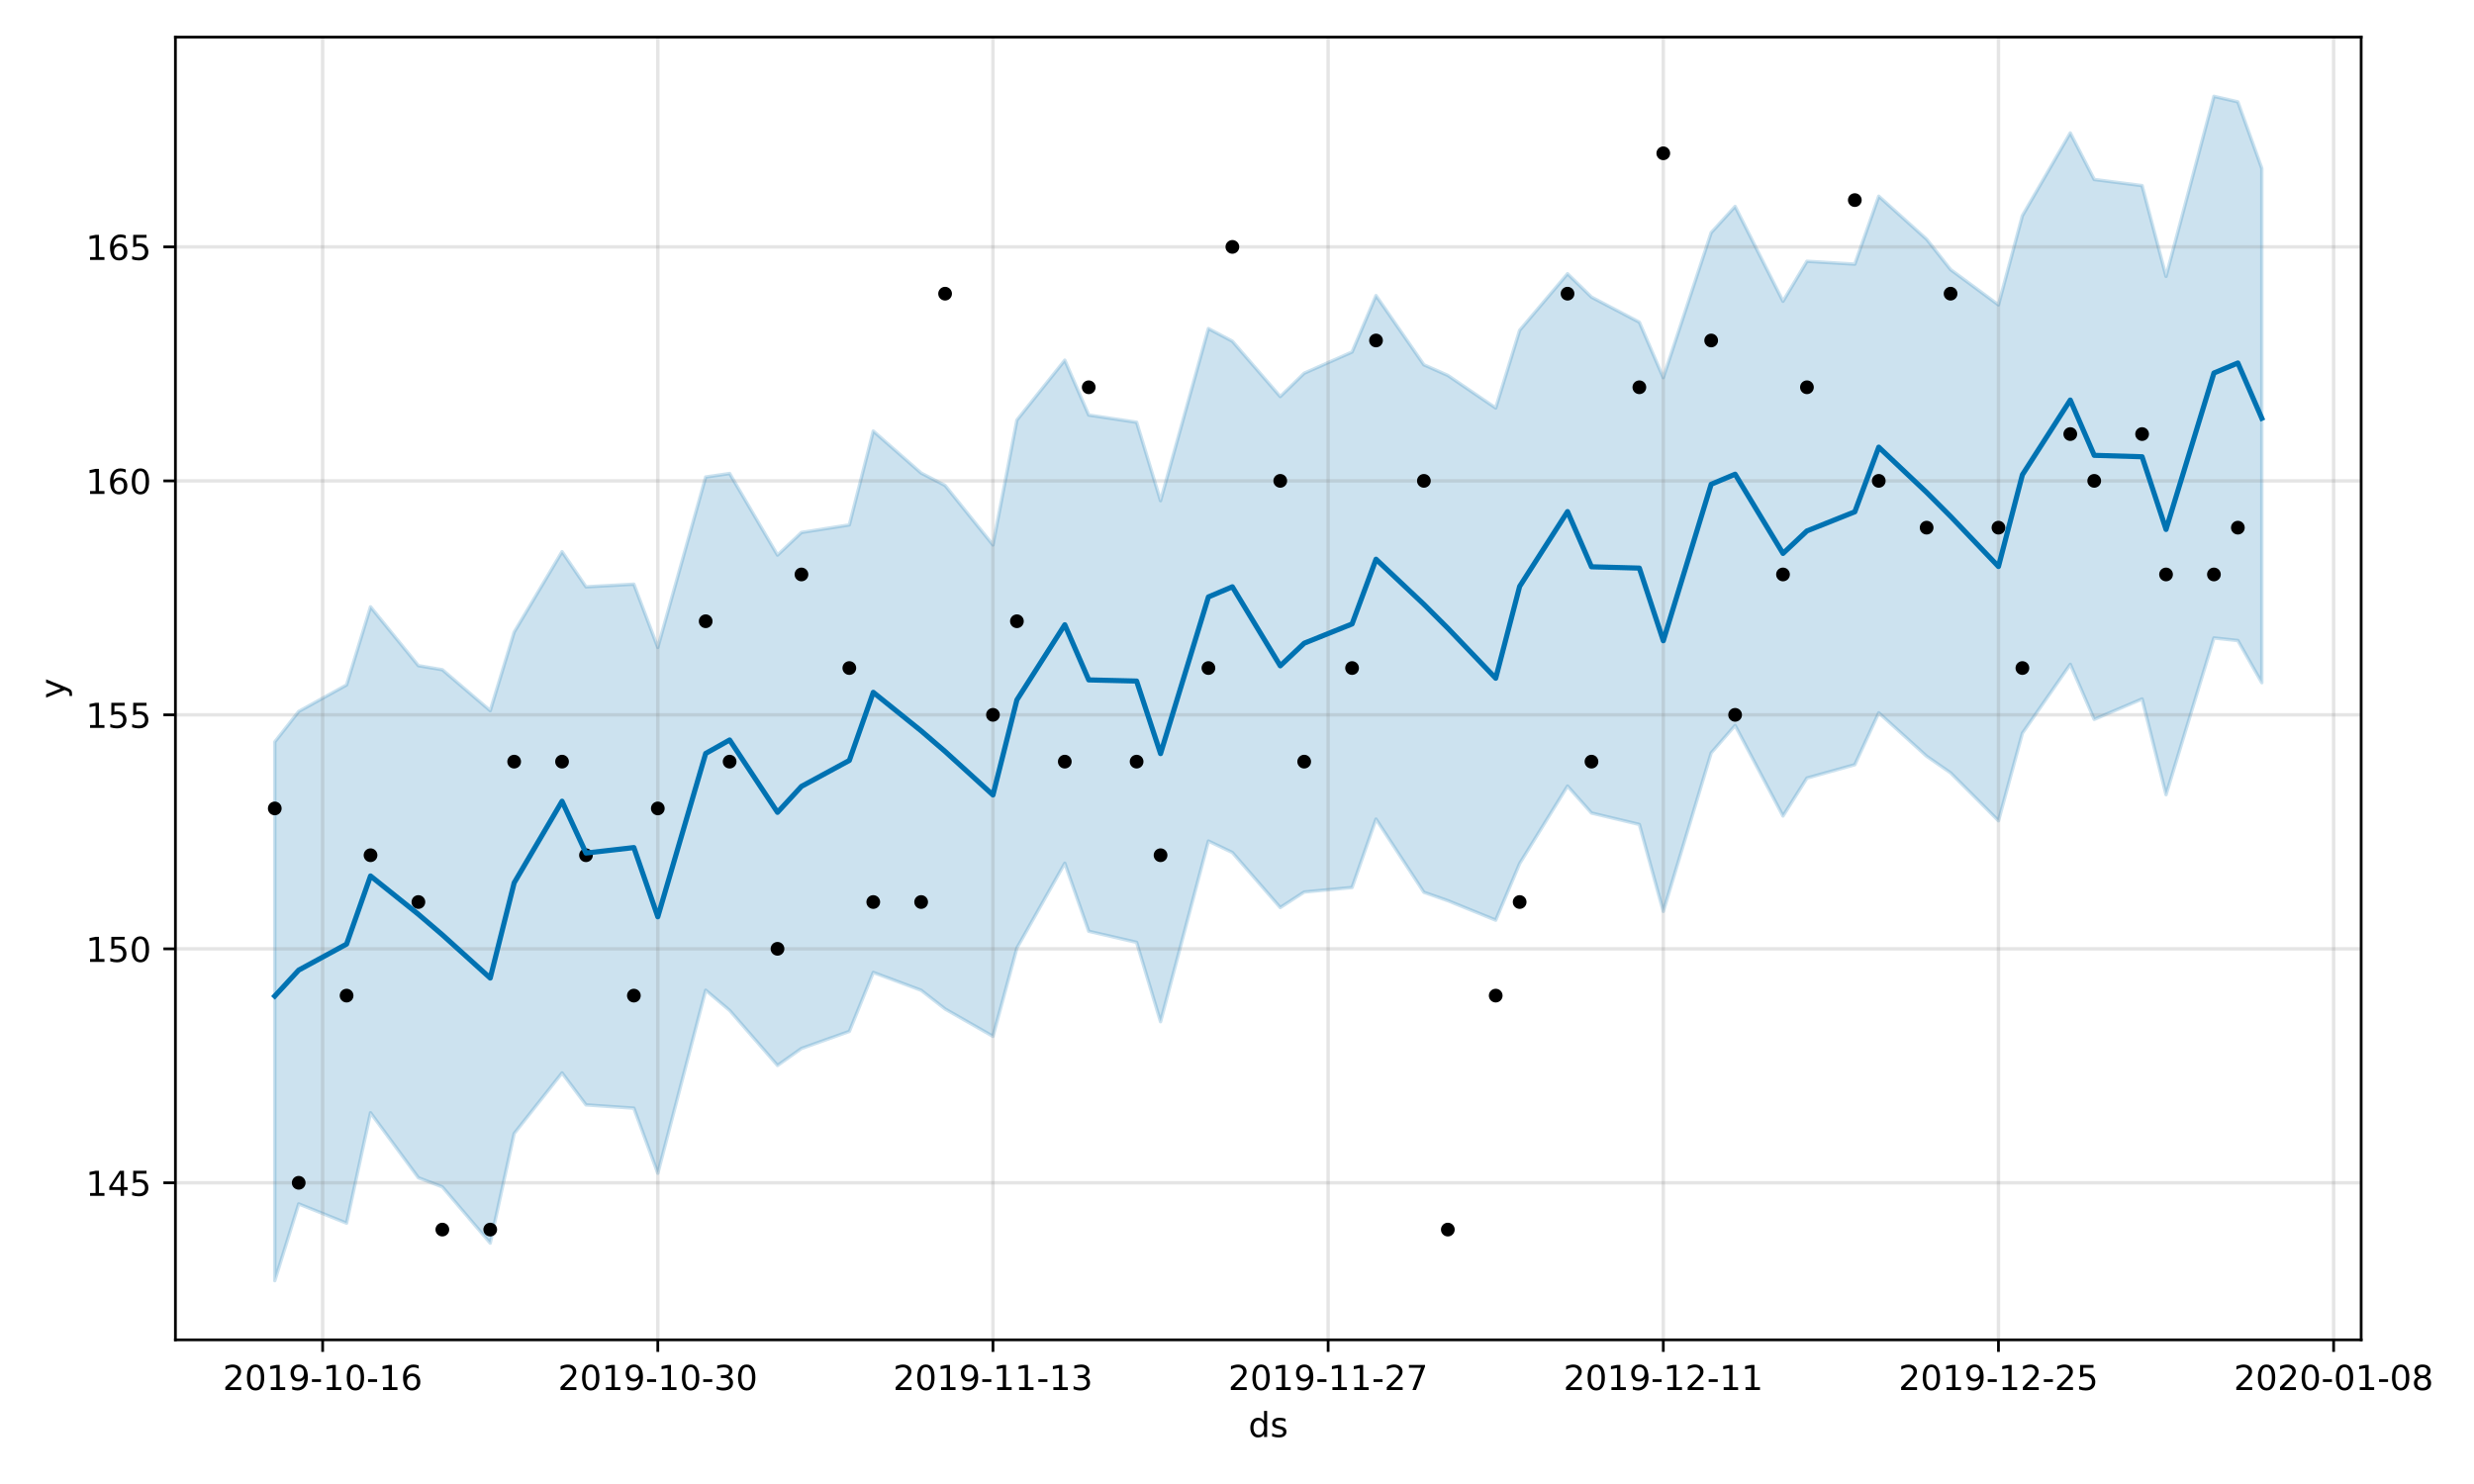 <?xml version="1.0" encoding="utf-8" standalone="no"?>
<!DOCTYPE svg PUBLIC "-//W3C//DTD SVG 1.1//EN"
  "http://www.w3.org/Graphics/SVG/1.1/DTD/svg11.dtd">
<!-- Created with matplotlib (https://matplotlib.org/) -->
<svg height="432pt" version="1.1" viewBox="0 0 720 432" width="720pt" xmlns="http://www.w3.org/2000/svg" xmlns:xlink="http://www.w3.org/1999/xlink">
 <defs>
  <style type="text/css">
*{stroke-linecap:butt;stroke-linejoin:round;}
  </style>
 </defs>
 <g id="figure_1">
  <g id="patch_1">
   <path d="M 0 432 
L 720 432 
L 720 0 
L 0 0 
z
" style="fill:#ffffff;"/>
  </g>
  <g id="axes_1">
   <g id="patch_2">
    <path d="M 51.05 390.04 
L 687.158 390.04 
L 687.158 10.8 
L 51.05 10.8 
z
" style="fill:#ffffff;"/>
   </g>
   <g id="PolyCollection_1">
    <defs>
     <path d="M 79.964 -216.024 
L 79.964 -59.198 
L 86.931 -81.535 
L 100.866 -75.938 
L 107.833 -108.068 
L 121.767 -89.146 
L 128.735 -86.493 
L 142.669 -70.126 
L 149.636 -102.019 
L 163.571 -119.674 
L 170.538 -110.366 
L 184.473 -109.412 
L 191.44 -90.461 
L 205.374 -143.739 
L 212.341 -137.862 
L 226.276 -121.844 
L 233.243 -126.787 
L 247.178 -131.755 
L 254.145 -148.914 
L 268.079 -143.719 
L 275.047 -138.281 
L 288.981 -130.314 
L 295.948 -156.021 
L 309.883 -180.713 
L 316.85 -160.9 
L 330.784 -157.673 
L 337.752 -134.579 
L 351.686 -187.166 
L 358.653 -183.826 
L 372.588 -167.804 
L 379.555 -172.326 
L 393.49 -173.645 
L 400.457 -193.55 
L 414.391 -172.246 
L 421.358 -169.81 
L 435.293 -164.137 
L 442.26 -180.611 
L 456.195 -203.174 
L 463.162 -195.325 
L 477.096 -191.997 
L 484.064 -166.689 
L 497.998 -212.814 
L 504.965 -220.816 
L 518.9 -194.456 
L 525.867 -205.501 
L 539.801 -209.392 
L 546.769 -224.496 
L 560.703 -211.859 
L 567.67 -207.024 
L 581.605 -193.07 
L 588.572 -218.564 
L 602.507 -238.612 
L 609.474 -222.593 
L 623.408 -228.527 
L 630.376 -200.663 
L 644.31 -246.286 
L 651.277 -245.533 
L 658.244 -233.264 
L 658.244 -382.997 
L 658.244 -382.997 
L 651.277 -402.356 
L 644.31 -403.962 
L 630.376 -351.55 
L 623.408 -377.965 
L 609.474 -379.752 
L 602.507 -393.295 
L 588.572 -369.215 
L 581.605 -343.243 
L 567.67 -353.529 
L 560.703 -362.357 
L 546.769 -374.874 
L 539.801 -355.112 
L 525.867 -355.941 
L 518.9 -344.298 
L 504.965 -371.902 
L 497.998 -364.278 
L 484.064 -322.055 
L 477.096 -338.203 
L 463.162 -345.518 
L 456.195 -352.311 
L 442.26 -335.843 
L 435.293 -313.231 
L 421.358 -322.721 
L 414.391 -325.809 
L 400.457 -345.95 
L 393.49 -329.527 
L 379.555 -323.361 
L 372.588 -316.56 
L 358.653 -332.669 
L 351.686 -336.346 
L 337.752 -286.236 
L 330.784 -309.086 
L 316.85 -311.173 
L 309.883 -327.15 
L 295.948 -309.716 
L 288.981 -273.356 
L 275.047 -290.685 
L 268.079 -294.291 
L 254.145 -306.519 
L 247.178 -279.203 
L 233.243 -277.004 
L 226.276 -270.412 
L 212.341 -294.161 
L 205.374 -293.137 
L 191.44 -243.52 
L 184.473 -261.945 
L 170.538 -261.176 
L 163.571 -271.408 
L 149.636 -247.982 
L 142.669 -225.124 
L 128.735 -237.042 
L 121.767 -238.223 
L 107.833 -255.343 
L 100.866 -232.618 
L 86.931 -224.895 
L 79.964 -216.024 
z
" id="m7cedaf6764" style="stroke:#0072b2;stroke-opacity:0.2;"/>
    </defs>
    <g clip-path="url(#p0fed9d3536)">
     <use style="fill:#0072b2;fill-opacity:0.2;stroke:#0072b2;stroke-opacity:0.2;" x="0" xlink:href="#m7cedaf6764" y="432"/>
    </g>
   </g>
   <g id="matplotlib.axis_1">
    <g id="xtick_1">
     <g id="line2d_1">
      <path clip-path="url(#p0fed9d3536)" d="M 93.898 390.04 
L 93.898 10.8 
" style="fill:none;stroke:#808080;stroke-linecap:square;stroke-opacity:0.2;"/>
     </g>
     <g id="line2d_2">
      <defs>
       <path d="M 0 0 
L 0 3.5 
" id="m9e93c8b3a6" style="stroke:#000000;stroke-width:0.8;"/>
      </defs>
      <g>
       <use style="stroke:#000000;stroke-width:0.8;" x="93.898" xlink:href="#m9e93c8b3a6" y="390.04"/>
      </g>
     </g>
     <g id="text_1">
      <!-- 2019-10-16 -->
      <defs>
       <path d="M 19.188 8.297 
L 53.609 8.297 
L 53.609 0 
L 7.328 0 
L 7.328 8.297 
Q 12.938 14.109 22.625 23.891 
Q 32.328 33.688 34.812 36.531 
Q 39.547 41.844 41.422 45.531 
Q 43.312 49.219 43.312 52.781 
Q 43.312 58.594 39.234 62.25 
Q 35.156 65.922 28.609 65.922 
Q 23.969 65.922 18.812 64.312 
Q 13.672 62.703 7.812 59.422 
L 7.812 69.391 
Q 13.766 71.781 18.938 73 
Q 24.125 74.219 28.422 74.219 
Q 39.75 74.219 46.484 68.547 
Q 53.219 62.891 53.219 53.422 
Q 53.219 48.922 51.531 44.891 
Q 49.859 40.875 45.406 35.406 
Q 44.188 33.984 37.641 27.219 
Q 31.109 20.453 19.188 8.297 
z
" id="DejaVuSans-50"/>
       <path d="M 31.781 66.406 
Q 24.172 66.406 20.328 58.906 
Q 16.5 51.422 16.5 36.375 
Q 16.5 21.391 20.328 13.891 
Q 24.172 6.391 31.781 6.391 
Q 39.453 6.391 43.281 13.891 
Q 47.125 21.391 47.125 36.375 
Q 47.125 51.422 43.281 58.906 
Q 39.453 66.406 31.781 66.406 
z
M 31.781 74.219 
Q 44.047 74.219 50.516 64.516 
Q 56.984 54.828 56.984 36.375 
Q 56.984 17.969 50.516 8.266 
Q 44.047 -1.422 31.781 -1.422 
Q 19.531 -1.422 13.062 8.266 
Q 6.594 17.969 6.594 36.375 
Q 6.594 54.828 13.062 64.516 
Q 19.531 74.219 31.781 74.219 
z
" id="DejaVuSans-48"/>
       <path d="M 12.406 8.297 
L 28.516 8.297 
L 28.516 63.922 
L 10.984 60.406 
L 10.984 69.391 
L 28.422 72.906 
L 38.281 72.906 
L 38.281 8.297 
L 54.391 8.297 
L 54.391 0 
L 12.406 0 
z
" id="DejaVuSans-49"/>
       <path d="M 10.984 1.516 
L 10.984 10.5 
Q 14.703 8.734 18.5 7.812 
Q 22.312 6.891 25.984 6.891 
Q 35.75 6.891 40.891 13.453 
Q 46.047 20.016 46.781 33.406 
Q 43.953 29.203 39.594 26.953 
Q 35.25 24.703 29.984 24.703 
Q 19.047 24.703 12.672 31.312 
Q 6.297 37.938 6.297 49.422 
Q 6.297 60.641 12.938 67.422 
Q 19.578 74.219 30.609 74.219 
Q 43.266 74.219 49.922 64.516 
Q 56.594 54.828 56.594 36.375 
Q 56.594 19.141 48.406 8.859 
Q 40.234 -1.422 26.422 -1.422 
Q 22.703 -1.422 18.891 -0.688 
Q 15.094 0.047 10.984 1.516 
z
M 30.609 32.422 
Q 37.25 32.422 41.125 36.953 
Q 45.016 41.5 45.016 49.422 
Q 45.016 57.281 41.125 61.844 
Q 37.25 66.406 30.609 66.406 
Q 23.969 66.406 20.094 61.844 
Q 16.219 57.281 16.219 49.422 
Q 16.219 41.5 20.094 36.953 
Q 23.969 32.422 30.609 32.422 
z
" id="DejaVuSans-57"/>
       <path d="M 4.891 31.391 
L 31.203 31.391 
L 31.203 23.391 
L 4.891 23.391 
z
" id="DejaVuSans-45"/>
       <path d="M 33.016 40.375 
Q 26.375 40.375 22.484 35.828 
Q 18.609 31.297 18.609 23.391 
Q 18.609 15.531 22.484 10.953 
Q 26.375 6.391 33.016 6.391 
Q 39.656 6.391 43.531 10.953 
Q 47.406 15.531 47.406 23.391 
Q 47.406 31.297 43.531 35.828 
Q 39.656 40.375 33.016 40.375 
z
M 52.594 71.297 
L 52.594 62.312 
Q 48.875 64.062 45.094 64.984 
Q 41.312 65.922 37.594 65.922 
Q 27.828 65.922 22.672 59.328 
Q 17.531 52.734 16.797 39.406 
Q 19.672 43.656 24.016 45.922 
Q 28.375 48.188 33.594 48.188 
Q 44.578 48.188 50.953 41.516 
Q 57.328 34.859 57.328 23.391 
Q 57.328 12.156 50.688 5.359 
Q 44.047 -1.422 33.016 -1.422 
Q 20.359 -1.422 13.672 8.266 
Q 6.984 17.969 6.984 36.375 
Q 6.984 53.656 15.188 63.938 
Q 23.391 74.219 37.203 74.219 
Q 40.922 74.219 44.703 73.484 
Q 48.484 72.75 52.594 71.297 
z
" id="DejaVuSans-54"/>
      </defs>
      <g transform="translate(64.841 404.638)scale(0.1 -0.1)">
       <use xlink:href="#DejaVuSans-50"/>
       <use x="63.623" xlink:href="#DejaVuSans-48"/>
       <use x="127.246" xlink:href="#DejaVuSans-49"/>
       <use x="190.869" xlink:href="#DejaVuSans-57"/>
       <use x="254.492" xlink:href="#DejaVuSans-45"/>
       <use x="290.576" xlink:href="#DejaVuSans-49"/>
       <use x="354.199" xlink:href="#DejaVuSans-48"/>
       <use x="417.822" xlink:href="#DejaVuSans-45"/>
       <use x="453.906" xlink:href="#DejaVuSans-49"/>
       <use x="517.529" xlink:href="#DejaVuSans-54"/>
      </g>
     </g>
    </g>
    <g id="xtick_2">
     <g id="line2d_3">
      <path clip-path="url(#p0fed9d3536)" d="M 191.44 390.04 
L 191.44 10.8 
" style="fill:none;stroke:#808080;stroke-linecap:square;stroke-opacity:0.2;"/>
     </g>
     <g id="line2d_4">
      <g>
       <use style="stroke:#000000;stroke-width:0.8;" x="191.44" xlink:href="#m9e93c8b3a6" y="390.04"/>
      </g>
     </g>
     <g id="text_2">
      <!-- 2019-10-30 -->
      <defs>
       <path d="M 40.578 39.312 
Q 47.656 37.797 51.625 33 
Q 55.609 28.219 55.609 21.188 
Q 55.609 10.406 48.188 4.484 
Q 40.766 -1.422 27.094 -1.422 
Q 22.516 -1.422 17.656 -0.516 
Q 12.797 0.391 7.625 2.203 
L 7.625 11.719 
Q 11.719 9.328 16.594 8.109 
Q 21.484 6.891 26.812 6.891 
Q 36.078 6.891 40.938 10.547 
Q 45.797 14.203 45.797 21.188 
Q 45.797 27.641 41.281 31.266 
Q 36.766 34.906 28.719 34.906 
L 20.219 34.906 
L 20.219 43.016 
L 29.109 43.016 
Q 36.375 43.016 40.234 45.922 
Q 44.094 48.828 44.094 54.297 
Q 44.094 59.906 40.109 62.906 
Q 36.141 65.922 28.719 65.922 
Q 24.656 65.922 20.016 65.031 
Q 15.375 64.156 9.812 62.312 
L 9.812 71.094 
Q 15.438 72.656 20.344 73.438 
Q 25.25 74.219 29.594 74.219 
Q 40.828 74.219 47.359 69.109 
Q 53.906 64.016 53.906 55.328 
Q 53.906 49.266 50.438 45.094 
Q 46.969 40.922 40.578 39.312 
z
" id="DejaVuSans-51"/>
      </defs>
      <g transform="translate(162.382 404.638)scale(0.1 -0.1)">
       <use xlink:href="#DejaVuSans-50"/>
       <use x="63.623" xlink:href="#DejaVuSans-48"/>
       <use x="127.246" xlink:href="#DejaVuSans-49"/>
       <use x="190.869" xlink:href="#DejaVuSans-57"/>
       <use x="254.492" xlink:href="#DejaVuSans-45"/>
       <use x="290.576" xlink:href="#DejaVuSans-49"/>
       <use x="354.199" xlink:href="#DejaVuSans-48"/>
       <use x="417.822" xlink:href="#DejaVuSans-45"/>
       <use x="453.906" xlink:href="#DejaVuSans-51"/>
       <use x="517.529" xlink:href="#DejaVuSans-48"/>
      </g>
     </g>
    </g>
    <g id="xtick_3">
     <g id="line2d_5">
      <path clip-path="url(#p0fed9d3536)" d="M 288.981 390.04 
L 288.981 10.8 
" style="fill:none;stroke:#808080;stroke-linecap:square;stroke-opacity:0.2;"/>
     </g>
     <g id="line2d_6">
      <g>
       <use style="stroke:#000000;stroke-width:0.8;" x="288.981" xlink:href="#m9e93c8b3a6" y="390.04"/>
      </g>
     </g>
     <g id="text_3">
      <!-- 2019-11-13 -->
      <g transform="translate(259.923 404.638)scale(0.1 -0.1)">
       <use xlink:href="#DejaVuSans-50"/>
       <use x="63.623" xlink:href="#DejaVuSans-48"/>
       <use x="127.246" xlink:href="#DejaVuSans-49"/>
       <use x="190.869" xlink:href="#DejaVuSans-57"/>
       <use x="254.492" xlink:href="#DejaVuSans-45"/>
       <use x="290.576" xlink:href="#DejaVuSans-49"/>
       <use x="354.199" xlink:href="#DejaVuSans-49"/>
       <use x="417.822" xlink:href="#DejaVuSans-45"/>
       <use x="453.906" xlink:href="#DejaVuSans-49"/>
       <use x="517.529" xlink:href="#DejaVuSans-51"/>
      </g>
     </g>
    </g>
    <g id="xtick_4">
     <g id="line2d_7">
      <path clip-path="url(#p0fed9d3536)" d="M 386.522 390.04 
L 386.522 10.8 
" style="fill:none;stroke:#808080;stroke-linecap:square;stroke-opacity:0.2;"/>
     </g>
     <g id="line2d_8">
      <g>
       <use style="stroke:#000000;stroke-width:0.8;" x="386.522" xlink:href="#m9e93c8b3a6" y="390.04"/>
      </g>
     </g>
     <g id="text_4">
      <!-- 2019-11-27 -->
      <defs>
       <path d="M 8.203 72.906 
L 55.078 72.906 
L 55.078 68.703 
L 28.609 0 
L 18.312 0 
L 43.219 64.594 
L 8.203 64.594 
z
" id="DejaVuSans-55"/>
      </defs>
      <g transform="translate(357.465 404.638)scale(0.1 -0.1)">
       <use xlink:href="#DejaVuSans-50"/>
       <use x="63.623" xlink:href="#DejaVuSans-48"/>
       <use x="127.246" xlink:href="#DejaVuSans-49"/>
       <use x="190.869" xlink:href="#DejaVuSans-57"/>
       <use x="254.492" xlink:href="#DejaVuSans-45"/>
       <use x="290.576" xlink:href="#DejaVuSans-49"/>
       <use x="354.199" xlink:href="#DejaVuSans-49"/>
       <use x="417.822" xlink:href="#DejaVuSans-45"/>
       <use x="453.906" xlink:href="#DejaVuSans-50"/>
       <use x="517.529" xlink:href="#DejaVuSans-55"/>
      </g>
     </g>
    </g>
    <g id="xtick_5">
     <g id="line2d_9">
      <path clip-path="url(#p0fed9d3536)" d="M 484.064 390.04 
L 484.064 10.8 
" style="fill:none;stroke:#808080;stroke-linecap:square;stroke-opacity:0.2;"/>
     </g>
     <g id="line2d_10">
      <g>
       <use style="stroke:#000000;stroke-width:0.8;" x="484.064" xlink:href="#m9e93c8b3a6" y="390.04"/>
      </g>
     </g>
     <g id="text_5">
      <!-- 2019-12-11 -->
      <g transform="translate(455.006 404.638)scale(0.1 -0.1)">
       <use xlink:href="#DejaVuSans-50"/>
       <use x="63.623" xlink:href="#DejaVuSans-48"/>
       <use x="127.246" xlink:href="#DejaVuSans-49"/>
       <use x="190.869" xlink:href="#DejaVuSans-57"/>
       <use x="254.492" xlink:href="#DejaVuSans-45"/>
       <use x="290.576" xlink:href="#DejaVuSans-49"/>
       <use x="354.199" xlink:href="#DejaVuSans-50"/>
       <use x="417.822" xlink:href="#DejaVuSans-45"/>
       <use x="453.906" xlink:href="#DejaVuSans-49"/>
       <use x="517.529" xlink:href="#DejaVuSans-49"/>
      </g>
     </g>
    </g>
    <g id="xtick_6">
     <g id="line2d_11">
      <path clip-path="url(#p0fed9d3536)" d="M 581.605 390.04 
L 581.605 10.8 
" style="fill:none;stroke:#808080;stroke-linecap:square;stroke-opacity:0.2;"/>
     </g>
     <g id="line2d_12">
      <g>
       <use style="stroke:#000000;stroke-width:0.8;" x="581.605" xlink:href="#m9e93c8b3a6" y="390.04"/>
      </g>
     </g>
     <g id="text_6">
      <!-- 2019-12-25 -->
      <defs>
       <path d="M 10.797 72.906 
L 49.516 72.906 
L 49.516 64.594 
L 19.828 64.594 
L 19.828 46.734 
Q 21.969 47.469 24.109 47.828 
Q 26.266 48.188 28.422 48.188 
Q 40.625 48.188 47.75 41.5 
Q 54.891 34.812 54.891 23.391 
Q 54.891 11.625 47.562 5.094 
Q 40.234 -1.422 26.906 -1.422 
Q 22.312 -1.422 17.547 -0.641 
Q 12.797 0.141 7.719 1.703 
L 7.719 11.625 
Q 12.109 9.234 16.797 8.062 
Q 21.484 6.891 26.703 6.891 
Q 35.156 6.891 40.078 11.328 
Q 45.016 15.766 45.016 23.391 
Q 45.016 31 40.078 35.438 
Q 35.156 39.891 26.703 39.891 
Q 22.75 39.891 18.812 39.016 
Q 14.891 38.141 10.797 36.281 
z
" id="DejaVuSans-53"/>
      </defs>
      <g transform="translate(552.547 404.638)scale(0.1 -0.1)">
       <use xlink:href="#DejaVuSans-50"/>
       <use x="63.623" xlink:href="#DejaVuSans-48"/>
       <use x="127.246" xlink:href="#DejaVuSans-49"/>
       <use x="190.869" xlink:href="#DejaVuSans-57"/>
       <use x="254.492" xlink:href="#DejaVuSans-45"/>
       <use x="290.576" xlink:href="#DejaVuSans-49"/>
       <use x="354.199" xlink:href="#DejaVuSans-50"/>
       <use x="417.822" xlink:href="#DejaVuSans-45"/>
       <use x="453.906" xlink:href="#DejaVuSans-50"/>
       <use x="517.529" xlink:href="#DejaVuSans-53"/>
      </g>
     </g>
    </g>
    <g id="xtick_7">
     <g id="line2d_13">
      <path clip-path="url(#p0fed9d3536)" d="M 679.146 390.04 
L 679.146 10.8 
" style="fill:none;stroke:#808080;stroke-linecap:square;stroke-opacity:0.2;"/>
     </g>
     <g id="line2d_14">
      <g>
       <use style="stroke:#000000;stroke-width:0.8;" x="679.146" xlink:href="#m9e93c8b3a6" y="390.04"/>
      </g>
     </g>
     <g id="text_7">
      <!-- 2020-01-08 -->
      <defs>
       <path d="M 31.781 34.625 
Q 24.75 34.625 20.719 30.859 
Q 16.703 27.094 16.703 20.516 
Q 16.703 13.922 20.719 10.156 
Q 24.75 6.391 31.781 6.391 
Q 38.812 6.391 42.859 10.172 
Q 46.922 13.969 46.922 20.516 
Q 46.922 27.094 42.891 30.859 
Q 38.875 34.625 31.781 34.625 
z
M 21.922 38.812 
Q 15.578 40.375 12.031 44.719 
Q 8.5 49.078 8.5 55.328 
Q 8.5 64.062 14.719 69.141 
Q 20.953 74.219 31.781 74.219 
Q 42.672 74.219 48.875 69.141 
Q 55.078 64.062 55.078 55.328 
Q 55.078 49.078 51.531 44.719 
Q 48 40.375 41.703 38.812 
Q 48.828 37.156 52.797 32.312 
Q 56.781 27.484 56.781 20.516 
Q 56.781 9.906 50.312 4.234 
Q 43.844 -1.422 31.781 -1.422 
Q 19.734 -1.422 13.25 4.234 
Q 6.781 9.906 6.781 20.516 
Q 6.781 27.484 10.781 32.312 
Q 14.797 37.156 21.922 38.812 
z
M 18.312 54.391 
Q 18.312 48.734 21.844 45.562 
Q 25.391 42.391 31.781 42.391 
Q 38.141 42.391 41.719 45.562 
Q 45.312 48.734 45.312 54.391 
Q 45.312 60.062 41.719 63.234 
Q 38.141 66.406 31.781 66.406 
Q 25.391 66.406 21.844 63.234 
Q 18.312 60.062 18.312 54.391 
z
" id="DejaVuSans-56"/>
      </defs>
      <g transform="translate(650.088 404.638)scale(0.1 -0.1)">
       <use xlink:href="#DejaVuSans-50"/>
       <use x="63.623" xlink:href="#DejaVuSans-48"/>
       <use x="127.246" xlink:href="#DejaVuSans-50"/>
       <use x="190.869" xlink:href="#DejaVuSans-48"/>
       <use x="254.492" xlink:href="#DejaVuSans-45"/>
       <use x="290.576" xlink:href="#DejaVuSans-48"/>
       <use x="354.199" xlink:href="#DejaVuSans-49"/>
       <use x="417.822" xlink:href="#DejaVuSans-45"/>
       <use x="453.906" xlink:href="#DejaVuSans-48"/>
       <use x="517.529" xlink:href="#DejaVuSans-56"/>
      </g>
     </g>
    </g>
    <g id="text_8">
     <!-- ds -->
     <defs>
      <path d="M 45.406 46.391 
L 45.406 75.984 
L 54.391 75.984 
L 54.391 0 
L 45.406 0 
L 45.406 8.203 
Q 42.578 3.328 38.25 0.953 
Q 33.938 -1.422 27.875 -1.422 
Q 17.969 -1.422 11.734 6.484 
Q 5.516 14.406 5.516 27.297 
Q 5.516 40.188 11.734 48.094 
Q 17.969 56 27.875 56 
Q 33.938 56 38.25 53.625 
Q 42.578 51.266 45.406 46.391 
z
M 14.797 27.297 
Q 14.797 17.391 18.875 11.75 
Q 22.953 6.109 30.078 6.109 
Q 37.203 6.109 41.297 11.75 
Q 45.406 17.391 45.406 27.297 
Q 45.406 37.203 41.297 42.844 
Q 37.203 48.484 30.078 48.484 
Q 22.953 48.484 18.875 42.844 
Q 14.797 37.203 14.797 27.297 
z
" id="DejaVuSans-100"/>
      <path d="M 44.281 53.078 
L 44.281 44.578 
Q 40.484 46.531 36.375 47.5 
Q 32.281 48.484 27.875 48.484 
Q 21.188 48.484 17.844 46.438 
Q 14.5 44.391 14.5 40.281 
Q 14.5 37.156 16.891 35.375 
Q 19.281 33.594 26.516 31.984 
L 29.594 31.297 
Q 39.156 29.25 43.188 25.516 
Q 47.219 21.781 47.219 15.094 
Q 47.219 7.469 41.188 3.016 
Q 35.156 -1.422 24.609 -1.422 
Q 20.219 -1.422 15.453 -0.562 
Q 10.688 0.297 5.422 2 
L 5.422 11.281 
Q 10.406 8.688 15.234 7.391 
Q 20.062 6.109 24.812 6.109 
Q 31.156 6.109 34.562 8.281 
Q 37.984 10.453 37.984 14.406 
Q 37.984 18.062 35.516 20.016 
Q 33.062 21.969 24.703 23.781 
L 21.578 24.516 
Q 13.234 26.266 9.516 29.906 
Q 5.812 33.547 5.812 39.891 
Q 5.812 47.609 11.281 51.797 
Q 16.75 56 26.812 56 
Q 31.781 56 36.172 55.266 
Q 40.578 54.547 44.281 53.078 
z
" id="DejaVuSans-115"/>
     </defs>
     <g transform="translate(363.325 418.317)scale(0.1 -0.1)">
      <use xlink:href="#DejaVuSans-100"/>
      <use x="63.477" xlink:href="#DejaVuSans-115"/>
     </g>
    </g>
   </g>
   <g id="matplotlib.axis_2">
    <g id="ytick_1">
     <g id="line2d_15">
      <path clip-path="url(#p0fed9d3536)" d="M 51.05 344.317 
L 687.158 344.317 
" style="fill:none;stroke:#808080;stroke-linecap:square;stroke-opacity:0.2;"/>
     </g>
     <g id="line2d_16">
      <defs>
       <path d="M 0 0 
L -3.5 0 
" id="m0f9f61d2dd" style="stroke:#000000;stroke-width:0.8;"/>
      </defs>
      <g>
       <use style="stroke:#000000;stroke-width:0.8;" x="51.05" xlink:href="#m0f9f61d2dd" y="344.317"/>
      </g>
     </g>
     <g id="text_9">
      <!-- 145 -->
      <defs>
       <path d="M 37.797 64.312 
L 12.891 25.391 
L 37.797 25.391 
z
M 35.203 72.906 
L 47.609 72.906 
L 47.609 25.391 
L 58.016 25.391 
L 58.016 17.188 
L 47.609 17.188 
L 47.609 0 
L 37.797 0 
L 37.797 17.188 
L 4.891 17.188 
L 4.891 26.703 
z
" id="DejaVuSans-52"/>
      </defs>
      <g transform="translate(24.962 348.116)scale(0.1 -0.1)">
       <use xlink:href="#DejaVuSans-49"/>
       <use x="63.623" xlink:href="#DejaVuSans-52"/>
       <use x="127.246" xlink:href="#DejaVuSans-53"/>
      </g>
     </g>
    </g>
    <g id="ytick_2">
     <g id="line2d_17">
      <path clip-path="url(#p0fed9d3536)" d="M 51.05 276.205 
L 687.158 276.205 
" style="fill:none;stroke:#808080;stroke-linecap:square;stroke-opacity:0.2;"/>
     </g>
     <g id="line2d_18">
      <g>
       <use style="stroke:#000000;stroke-width:0.8;" x="51.05" xlink:href="#m0f9f61d2dd" y="276.205"/>
      </g>
     </g>
     <g id="text_10">
      <!-- 150 -->
      <g transform="translate(24.962 280.004)scale(0.1 -0.1)">
       <use xlink:href="#DejaVuSans-49"/>
       <use x="63.623" xlink:href="#DejaVuSans-53"/>
       <use x="127.246" xlink:href="#DejaVuSans-48"/>
      </g>
     </g>
    </g>
    <g id="ytick_3">
     <g id="line2d_19">
      <path clip-path="url(#p0fed9d3536)" d="M 51.05 208.094 
L 687.158 208.094 
" style="fill:none;stroke:#808080;stroke-linecap:square;stroke-opacity:0.2;"/>
     </g>
     <g id="line2d_20">
      <g>
       <use style="stroke:#000000;stroke-width:0.8;" x="51.05" xlink:href="#m0f9f61d2dd" y="208.094"/>
      </g>
     </g>
     <g id="text_11">
      <!-- 155 -->
      <g transform="translate(24.962 211.893)scale(0.1 -0.1)">
       <use xlink:href="#DejaVuSans-49"/>
       <use x="63.623" xlink:href="#DejaVuSans-53"/>
       <use x="127.246" xlink:href="#DejaVuSans-53"/>
      </g>
     </g>
    </g>
    <g id="ytick_4">
     <g id="line2d_21">
      <path clip-path="url(#p0fed9d3536)" d="M 51.05 139.982 
L 687.158 139.982 
" style="fill:none;stroke:#808080;stroke-linecap:square;stroke-opacity:0.2;"/>
     </g>
     <g id="line2d_22">
      <g>
       <use style="stroke:#000000;stroke-width:0.8;" x="51.05" xlink:href="#m0f9f61d2dd" y="139.982"/>
      </g>
     </g>
     <g id="text_12">
      <!-- 160 -->
      <g transform="translate(24.962 143.782)scale(0.1 -0.1)">
       <use xlink:href="#DejaVuSans-49"/>
       <use x="63.623" xlink:href="#DejaVuSans-54"/>
       <use x="127.246" xlink:href="#DejaVuSans-48"/>
      </g>
     </g>
    </g>
    <g id="ytick_5">
     <g id="line2d_23">
      <path clip-path="url(#p0fed9d3536)" d="M 51.05 71.871 
L 687.158 71.871 
" style="fill:none;stroke:#808080;stroke-linecap:square;stroke-opacity:0.2;"/>
     </g>
     <g id="line2d_24">
      <g>
       <use style="stroke:#000000;stroke-width:0.8;" x="51.05" xlink:href="#m0f9f61d2dd" y="71.871"/>
      </g>
     </g>
     <g id="text_13">
      <!-- 165 -->
      <g transform="translate(24.962 75.67)scale(0.1 -0.1)">
       <use xlink:href="#DejaVuSans-49"/>
       <use x="63.623" xlink:href="#DejaVuSans-54"/>
       <use x="127.246" xlink:href="#DejaVuSans-53"/>
      </g>
     </g>
    </g>
    <g id="text_14">
     <!-- y -->
     <defs>
      <path d="M 32.172 -5.078 
Q 28.375 -14.844 24.75 -17.812 
Q 21.141 -20.797 15.094 -20.797 
L 7.906 -20.797 
L 7.906 -13.281 
L 13.188 -13.281 
Q 16.891 -13.281 18.938 -11.516 
Q 21 -9.766 23.484 -3.219 
L 25.094 0.875 
L 2.984 54.688 
L 12.5 54.688 
L 29.594 11.922 
L 46.688 54.688 
L 56.203 54.688 
z
" id="DejaVuSans-121"/>
     </defs>
     <g transform="translate(18.883 203.379)rotate(-90)scale(0.1 -0.1)">
      <use xlink:href="#DejaVuSans-121"/>
     </g>
    </g>
   </g>
   <g id="line2d_25">
    <defs>
     <path d="M 0 1.5 
C 0.398 1.5 0.779 1.342 1.061 1.061 
C 1.342 0.779 1.5 0.398 1.5 0 
C 1.5 -0.398 1.342 -0.779 1.061 -1.061 
C 0.779 -1.342 0.398 -1.5 0 -1.5 
C -0.398 -1.5 -0.779 -1.342 -1.061 -1.061 
C -1.342 -0.779 -1.5 -0.398 -1.5 0 
C -1.5 0.398 -1.342 0.779 -1.061 1.061 
C -0.779 1.342 -0.398 1.5 0 1.5 
z
" id="m750b3b257f" style="stroke:#000000;"/>
    </defs>
    <g clip-path="url(#p0fed9d3536)">
     <use style="stroke:#000000;" x="79.964" xlink:href="#m750b3b257f" y="235.338"/>
     <use style="stroke:#000000;" x="86.931" xlink:href="#m750b3b257f" y="344.317"/>
     <use style="stroke:#000000;" x="100.866" xlink:href="#m750b3b257f" y="289.827"/>
     <use style="stroke:#000000;" x="107.833" xlink:href="#m750b3b257f" y="248.961"/>
     <use style="stroke:#000000;" x="121.767" xlink:href="#m750b3b257f" y="262.583"/>
     <use style="stroke:#000000;" x="128.735" xlink:href="#m750b3b257f" y="357.939"/>
     <use style="stroke:#000000;" x="142.669" xlink:href="#m750b3b257f" y="357.939"/>
     <use style="stroke:#000000;" x="149.636" xlink:href="#m750b3b257f" y="221.716"/>
     <use style="stroke:#000000;" x="163.571" xlink:href="#m750b3b257f" y="221.716"/>
     <use style="stroke:#000000;" x="170.538" xlink:href="#m750b3b257f" y="248.961"/>
     <use style="stroke:#000000;" x="184.473" xlink:href="#m750b3b257f" y="289.827"/>
     <use style="stroke:#000000;" x="191.44" xlink:href="#m750b3b257f" y="235.338"/>
     <use style="stroke:#000000;" x="205.374" xlink:href="#m750b3b257f" y="180.849"/>
     <use style="stroke:#000000;" x="212.341" xlink:href="#m750b3b257f" y="221.716"/>
     <use style="stroke:#000000;" x="226.276" xlink:href="#m750b3b257f" y="276.205"/>
     <use style="stroke:#000000;" x="233.243" xlink:href="#m750b3b257f" y="167.227"/>
     <use style="stroke:#000000;" x="247.178" xlink:href="#m750b3b257f" y="194.472"/>
     <use style="stroke:#000000;" x="254.145" xlink:href="#m750b3b257f" y="262.583"/>
     <use style="stroke:#000000;" x="268.079" xlink:href="#m750b3b257f" y="262.583"/>
     <use style="stroke:#000000;" x="275.047" xlink:href="#m750b3b257f" y="85.493"/>
     <use style="stroke:#000000;" x="288.981" xlink:href="#m750b3b257f" y="208.094"/>
     <use style="stroke:#000000;" x="295.948" xlink:href="#m750b3b257f" y="180.849"/>
     <use style="stroke:#000000;" x="309.883" xlink:href="#m750b3b257f" y="221.716"/>
     <use style="stroke:#000000;" x="316.85" xlink:href="#m750b3b257f" y="112.738"/>
     <use style="stroke:#000000;" x="330.784" xlink:href="#m750b3b257f" y="221.716"/>
     <use style="stroke:#000000;" x="337.752" xlink:href="#m750b3b257f" y="248.961"/>
     <use style="stroke:#000000;" x="351.686" xlink:href="#m750b3b257f" y="194.472"/>
     <use style="stroke:#000000;" x="358.653" xlink:href="#m750b3b257f" y="71.871"/>
     <use style="stroke:#000000;" x="372.588" xlink:href="#m750b3b257f" y="139.982"/>
     <use style="stroke:#000000;" x="379.555" xlink:href="#m750b3b257f" y="221.716"/>
     <use style="stroke:#000000;" x="393.49" xlink:href="#m750b3b257f" y="194.472"/>
     <use style="stroke:#000000;" x="400.457" xlink:href="#m750b3b257f" y="99.116"/>
     <use style="stroke:#000000;" x="414.391" xlink:href="#m750b3b257f" y="139.982"/>
     <use style="stroke:#000000;" x="421.358" xlink:href="#m750b3b257f" y="357.939"/>
     <use style="stroke:#000000;" x="435.293" xlink:href="#m750b3b257f" y="289.827"/>
     <use style="stroke:#000000;" x="442.26" xlink:href="#m750b3b257f" y="262.583"/>
     <use style="stroke:#000000;" x="456.195" xlink:href="#m750b3b257f" y="85.493"/>
     <use style="stroke:#000000;" x="463.162" xlink:href="#m750b3b257f" y="221.716"/>
     <use style="stroke:#000000;" x="477.096" xlink:href="#m750b3b257f" y="112.738"/>
     <use style="stroke:#000000;" x="484.064" xlink:href="#m750b3b257f" y="44.627"/>
     <use style="stroke:#000000;" x="497.998" xlink:href="#m750b3b257f" y="99.116"/>
     <use style="stroke:#000000;" x="504.965" xlink:href="#m750b3b257f" y="208.094"/>
     <use style="stroke:#000000;" x="518.9" xlink:href="#m750b3b257f" y="167.227"/>
     <use style="stroke:#000000;" x="525.867" xlink:href="#m750b3b257f" y="112.738"/>
     <use style="stroke:#000000;" x="539.801" xlink:href="#m750b3b257f" y="58.249"/>
     <use style="stroke:#000000;" x="546.769" xlink:href="#m750b3b257f" y="139.982"/>
     <use style="stroke:#000000;" x="560.703" xlink:href="#m750b3b257f" y="153.605"/>
     <use style="stroke:#000000;" x="567.67" xlink:href="#m750b3b257f" y="85.493"/>
     <use style="stroke:#000000;" x="581.605" xlink:href="#m750b3b257f" y="153.605"/>
     <use style="stroke:#000000;" x="588.572" xlink:href="#m750b3b257f" y="194.472"/>
     <use style="stroke:#000000;" x="602.507" xlink:href="#m750b3b257f" y="126.36"/>
     <use style="stroke:#000000;" x="609.474" xlink:href="#m750b3b257f" y="139.982"/>
     <use style="stroke:#000000;" x="623.408" xlink:href="#m750b3b257f" y="126.36"/>
     <use style="stroke:#000000;" x="630.376" xlink:href="#m750b3b257f" y="167.227"/>
     <use style="stroke:#000000;" x="644.31" xlink:href="#m750b3b257f" y="167.227"/>
     <use style="stroke:#000000;" x="651.277" xlink:href="#m750b3b257f" y="153.605"/>
    </g>
   </g>
   <g id="line2d_26">
    <path clip-path="url(#p0fed9d3536)" d="M 79.964 289.961 
L 86.931 282.402 
L 100.866 274.83 
L 107.833 255.002 
L 121.767 266.161 
L 128.735 272.125 
L 142.669 284.716 
L 149.636 256.994 
L 163.571 233.241 
L 170.538 248.325 
L 184.473 246.73 
L 191.44 266.88 
L 205.374 219.331 
L 212.341 215.412 
L 226.276 236.474 
L 233.243 228.921 
L 247.178 221.366 
L 254.145 201.546 
L 268.079 212.755 
L 275.047 218.744 
L 288.981 231.418 
L 295.948 203.739 
L 309.883 181.868 
L 316.85 197.921 
L 330.784 198.262 
L 337.752 219.381 
L 351.686 173.768 
L 358.653 170.82 
L 372.588 193.822 
L 379.555 187.242 
L 393.49 181.636 
L 400.457 162.791 
L 414.391 175.924 
L 421.358 182.875 
L 435.293 197.44 
L 442.26 170.705 
L 456.195 148.926 
L 463.162 164.998 
L 477.096 165.379 
L 484.064 186.526 
L 497.998 140.969 
L 504.965 138.047 
L 518.9 161.106 
L 525.867 154.551 
L 539.801 148.992 
L 546.769 130.171 
L 560.703 143.342 
L 567.67 150.313 
L 581.605 164.915 
L 588.572 138.2 
L 602.507 116.459 
L 609.474 132.55 
L 623.408 132.967 
L 630.376 154.123 
L 644.31 108.586 
L 651.277 105.667 
L 658.244 121.757 
" style="fill:none;stroke:#0072b2;stroke-linecap:square;stroke-width:1.5;"/>
   </g>
   <g id="patch_3">
    <path d="M 51.05 390.04 
L 51.05 10.8 
" style="fill:none;stroke:#000000;stroke-linecap:square;stroke-linejoin:miter;stroke-width:0.8;"/>
   </g>
   <g id="patch_4">
    <path d="M 687.158 390.04 
L 687.158 10.8 
" style="fill:none;stroke:#000000;stroke-linecap:square;stroke-linejoin:miter;stroke-width:0.8;"/>
   </g>
   <g id="patch_5">
    <path d="M 51.05 390.04 
L 687.158 390.04 
" style="fill:none;stroke:#000000;stroke-linecap:square;stroke-linejoin:miter;stroke-width:0.8;"/>
   </g>
   <g id="patch_6">
    <path d="M 51.05 10.8 
L 687.158 10.8 
" style="fill:none;stroke:#000000;stroke-linecap:square;stroke-linejoin:miter;stroke-width:0.8;"/>
   </g>
  </g>
 </g>
 <defs>
  <clipPath id="p0fed9d3536">
   <rect height="379.24" width="636.108" x="51.05" y="10.8"/>
  </clipPath>
 </defs>
</svg>
